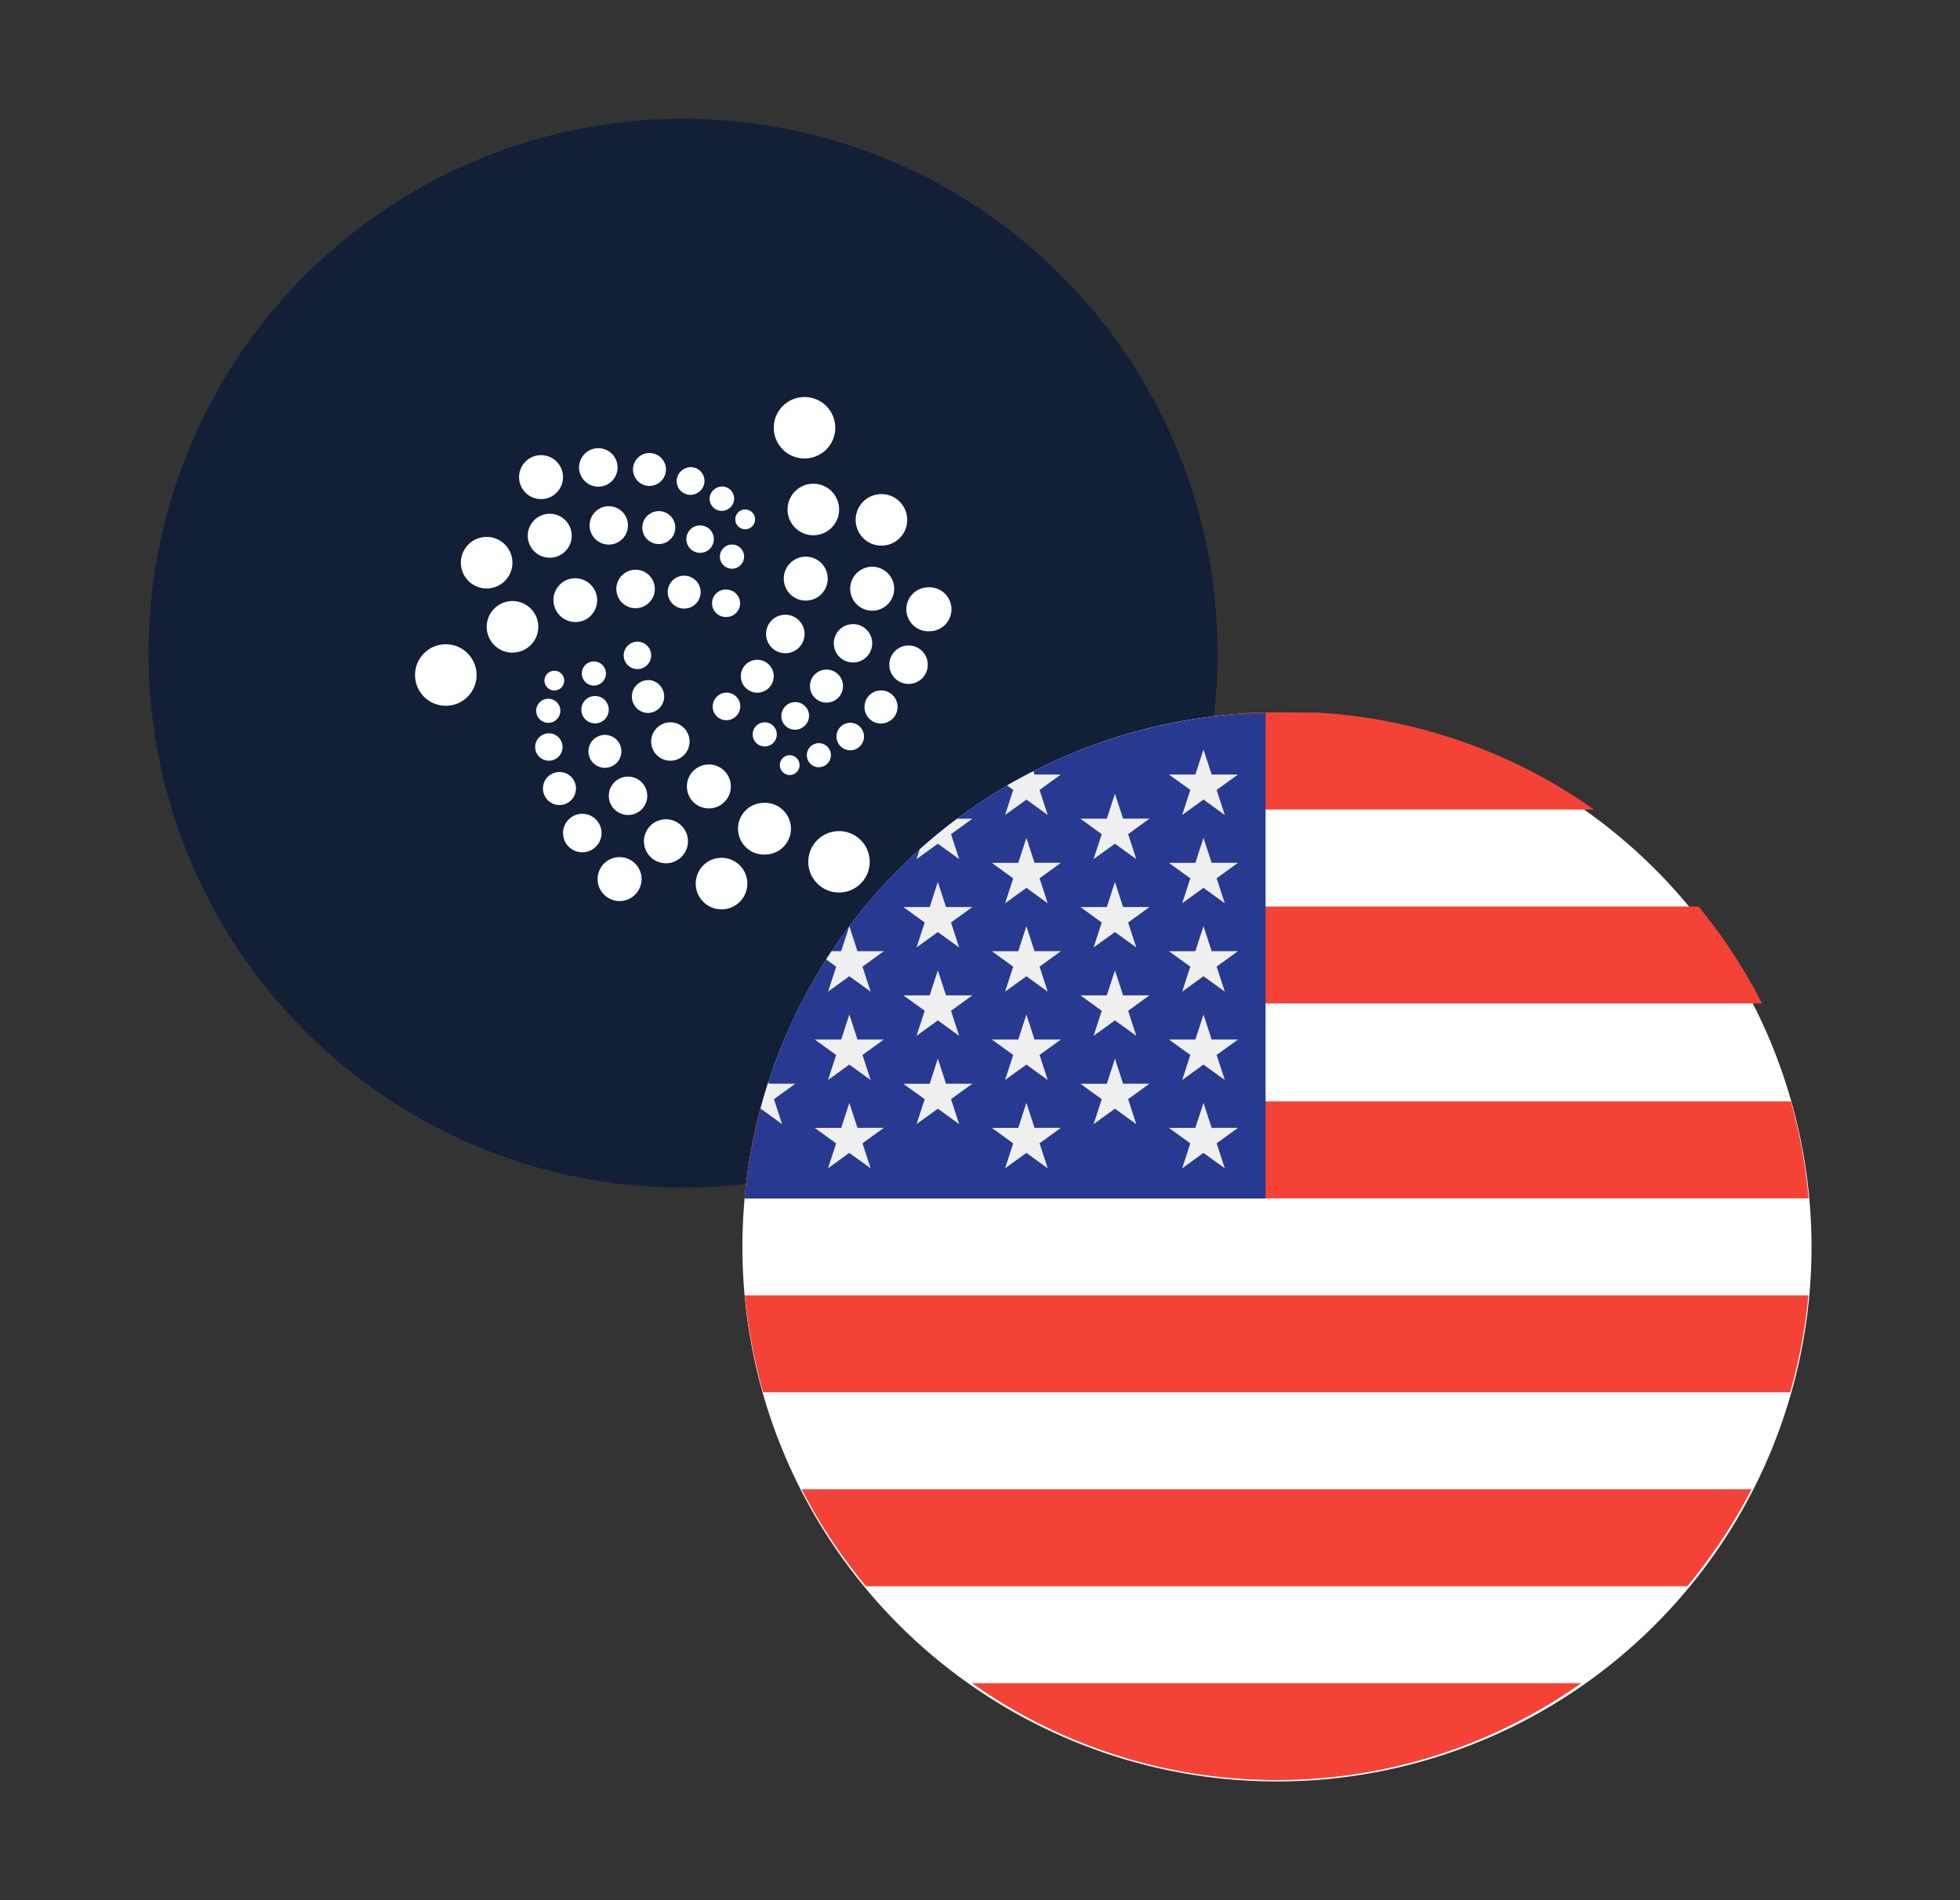 <svg width="33" height="32" fill="none" xmlns="http://www.w3.org/2000/svg"><rect width="100%" height="100%" fill="#333333" stroke="none"/><path d="M2.5 11a9 9 0 1 1 18 0 9 9 0 0 1-18 0Z" fill="#131F37"/><path d="M13.834 7.633a.517.517 0 1 1-.577-.859.517.517 0 0 1 .577.86ZM14.418 14.94a.517.517 0 1 1-.577-.858.517.517 0 0 1 .577.858ZM13.695 9.014a.434.434 0 1 0-.002-.868.434.434 0 0 0 .002.868ZM15.094 9.107a.434.434 0 1 1-.484-.72.434.434 0 0 1 .484.72ZM13.547 10.114a.37.37 0 1 0 0-.739.37.37 0 0 0 0 .739ZM14.91 10.208a.37.37 0 1 1-.412-.613.37.37 0 0 1 .412.613ZM15.63 10.63a.37.37 0 1 0 0-.739.37.37 0 0 0 0 .74ZM14.542 11.102a.323.323 0 1 1-.36-.537.323.323 0 0 1 .36.537ZM13.205 11a.324.324 0 1 0-.001-.647.324.324 0 0 0 0 .647ZM15.477 11.463a.323.323 0 1 1-.36-.538.323.323 0 0 1 .36.538ZM13.9 11.832a.278.278 0 1 0-.002-.555.278.278 0 0 0 .001.555ZM14.988 12.136a.276.276 0 0 1-.432-.23.278.278 0 1 1 .432.23ZM12.75 11.665a.277.277 0 1 0 0-.554.277.277 0 0 0 0 .554ZM13.52 12.245a.23.23 0 0 1-.322-.32.232.232 0 0 1 .419.083.23.23 0 0 1-.098.237ZM13.788 12.92a.204.204 0 0 0 .198-.243.203.203 0 1 0-.198.244ZM13.389 13.023a.165.165 0 0 1-.21-.021.166.166 0 1 1 .21.02ZM12.862 12.57a.203.203 0 1 0-.001-.405.203.203 0 0 0 .001.405ZM12.36 12.088a.23.23 0 0 1-.32-.32.231.231 0 1 1 .32.32ZM12.223 10.39a.23.23 0 0 0 .044-.457.231.231 0 1 0-.044.457ZM12.438 9.543a.203.203 0 1 1-.227-.338.203.203 0 0 1 .227.338ZM12.547 8.913a.166.166 0 1 0-.001-.333.166.166 0 0 0 .001.333ZM12.27 8.565a.203.203 0 1 1-.226-.337.203.203 0 0 1 .227.337ZM14.316 12.635a.231.231 0 1 0-.001-.463.231.231 0 0 0 .001.463ZM11.759 8.29a.231.231 0 1 1-.258-.383.231.231 0 0 1 .258.384ZM11.788 9.31a.23.23 0 1 0-.001-.462.23.23 0 0 0 0 .462ZM11.682 10.196a.277.277 0 1 1-.308-.46.277.277 0 0 1 .308.46ZM10.685 10.242a.324.324 0 1 0-.004-.647.324.324 0 0 0 .005.647ZM9.91 10.402a.37.37 0 1 1-.413-.613.37.37 0 0 1 .412.613ZM8.63 10.99a.434.434 0 1 0-.002-.868.434.434 0 0 0 .002.869ZM7.806 11.79a.518.518 0 1 1-.577-.86.518.518 0 0 1 .577.86ZM8.195 9.91a.434.434 0 1 0-.003-.868.434.434 0 0 0 .003.868ZM9.474 9.321a.37.37 0 1 1-.412-.614.37.37 0 0 1 .412.614ZM9.111 8.405a.37.37 0 1 0-.003-.74.37.37 0 0 0 .003.74ZM10.272 8.128a.324.324 0 1 1-.36-.537.324.324 0 0 1 .36.537ZM10.935 8.183a.277.277 0 1 0 0-.554.277.277 0 0 0 0 .554ZM11.247 9.115a.277.277 0 1 1-.31-.46.277.277 0 0 1 .31.46ZM10.251 9.171a.323.323 0 1 0-.002-.646.323.323 0 0 0 .002.646ZM9.426 11.6a.166.166 0 1 1-.185-.276.166.166 0 0 1 .185.276ZM10 11.545a.203.203 0 0 0 .039-.402.203.203 0 1 0-.039.402ZM10.86 11.229a.23.23 0 1 1-.256-.384.23.23 0 0 1 .257.384ZM10.908 12.007a.278.278 0 0 0 .054-.55.277.277 0 1 0-.054.55ZM10.147 12.143a.23.23 0 1 1-.257-.383.23.23 0 0 1 .257.383ZM9.232 12.173a.203.203 0 1 0-.001-.406.203.203 0 0 0 0 .406ZM9.37 12.771a.23.23 0 1 1-.258-.382.23.23 0 0 1 .258.383ZM10.185 12.93a.277.277 0 1 0 0-.554.277.277 0 0 0 0 .555ZM11.467 12.756a.323.323 0 1 1-.36-.537.323.323 0 0 1 .36.537ZM11.936 13.614a.37.37 0 1 0-.002-.74.37.37 0 0 0 .002.74ZM10.754 13.67a.323.323 0 1 1-.36-.537.323.323 0 0 1 .36.538ZM9.806 14.353a.324.324 0 0 0 .227-.553.324.324 0 1 0-.227.553ZM10.65 15.103a.37.37 0 1 1-.412-.614.37.37 0 0 1 .412.614ZM12.15 15.314a.434.434 0 1 0-.003-.868.434.434 0 0 0 .002.868ZM11.419 14.475a.37.37 0 1 1-.413-.615.37.37 0 0 1 .413.615ZM12.862 14.39a.435.435 0 1 0-.002-.869.435.435 0 0 0 .002.87ZM9.571 13.512a.278.278 0 0 1-.385-.384.278.278 0 1 1 .385.384Z" fill="#fff"/><path d="M12.5 21a9 9 0 1 1 18 0 9 9 0 0 1-18 0Z" fill="#fff"/><path fill-rule="evenodd" clip-rule="evenodd" d="M21.12 12c-1.734.1-3.335.69-4.668 1.633h10.386A8.956 8.956 0 0 0 22.171 12H21.12Zm-6.428 3.266a8.985 8.985 0 0 0-1.067 1.633h16.041a8.973 8.973 0 0 0-1.068-1.633H14.692Zm-2.155 4.915c.05-.56.15-1.106.298-1.633h17.317c.148.527.25 1.072.299 1.633H12.537Zm.003 1.633c.053.561.158 1.107.308 1.633H30.14a8.897 8.897 0 0 0 .308-1.633H12.541Zm2.04 4.899a8.99 8.99 0 0 1-1.083-1.633H29.49a8.981 8.981 0 0 1-1.082 1.633H14.58Zm6.533 3.256.028.001.027.001a8.86 8.86 0 0 0 5.454-1.625H16.366a8.859 8.859 0 0 0 4.747 1.623Z" fill="#F44336"/><path d="M21.308 12.005a8.991 8.991 0 0 0-8.77 8.179h8.77v-8.18Z" fill="#283991"/><path d="m14.3 17.085.137.421h.444l-.36.26.138.422-.36-.26-.358.26.137-.422-.36-.26h.445l.137-.42ZM14.3 18.573l.137.42h.444l-.36.261.138.421-.36-.26-.358.26.137-.42-.36-.261h.445l.137-.421ZM15.79 14.853l.138.422h.443l-.359.26.137.421-.359-.26-.359.26.138-.42-.36-.261h.444l.137-.422ZM15.79 16.341l.138.421h.443l-.359.26.137.422-.359-.26-.359.26.138-.422-.36-.26h.444l.137-.42ZM15.79 17.829l.138.421h.443l-.359.26.137.421-.359-.26-.359.26.138-.42-.36-.26h.444l.137-.422ZM13.168 18.931l-.137-.42.359-.261h-.444l-.01-.03c-.049.15-.093.302-.133.456l.006-.005.359.26ZM13.94 16.7l.36-.26.359.26-.138-.421.36-.26h-.444l-.137-.422-.138.421H14l-.09.139.169.122-.137.421ZM15.79 14.208l.36.26-.138-.42.36-.261h-.257a8.941 8.941 0 0 0-.63.516l-.054.165.36-.26ZM16.922 13.725l.36-.26.358.26-.137-.422.359-.26h-.444l-.018-.056c-.15.076-.3.156-.445.24l.104.076-.137.422ZM17.281 14.11l.137.42h.444l-.359.261.137.421-.359-.26-.359.26.137-.42-.359-.261h.444l.137-.421ZM17.281 15.597l.137.421h.444l-.359.26.137.422-.359-.26-.359.26.137-.421-.359-.26h.444l.137-.422ZM17.281 17.085l.137.421h.444l-.359.26.137.422-.359-.26-.359.26.137-.422-.359-.26h.444l.137-.42ZM17.281 18.573l.137.42h.444l-.359.261.137.421-.359-.26-.359.26.137-.42-.359-.261h.444l.137-.421ZM18.772 13.366l.137.42h.444l-.359.261.137.421-.359-.26-.36.26.138-.42-.359-.261h.444l.137-.421ZM18.772 14.853l.137.422h.444l-.359.26.137.421-.359-.26-.36.26.138-.42-.359-.261h.444l.137-.422ZM18.772 16.341l.137.421h.444l-.359.26.137.422-.359-.26-.36.26.138-.422-.359-.26h.444l.137-.42ZM18.772 17.829l.137.421h.444l-.359.26.137.421-.359-.26-.36.26.138-.42-.359-.26h.444l.137-.422ZM20.263 12.622l.137.421h.444l-.36.26.138.422-.36-.26-.358.26.137-.422-.36-.26h.445l.137-.42ZM20.263 14.11l.137.42h.444l-.36.261.138.421-.36-.26-.358.26.137-.42-.36-.261h.445l.137-.421ZM20.263 15.597l.137.421h.444l-.36.26.138.422-.36-.26-.358.26.137-.421-.36-.26h.445l.137-.422ZM20.263 17.085l.137.421h.444l-.36.26.138.422-.36-.26-.358.26.137-.422-.36-.26h.445l.137-.42ZM20.263 18.573l.137.42h.444l-.36.261.138.421-.36-.26-.358.26.137-.42-.36-.261h.445l.137-.421Z" fill="#EFEFEF"/></svg>